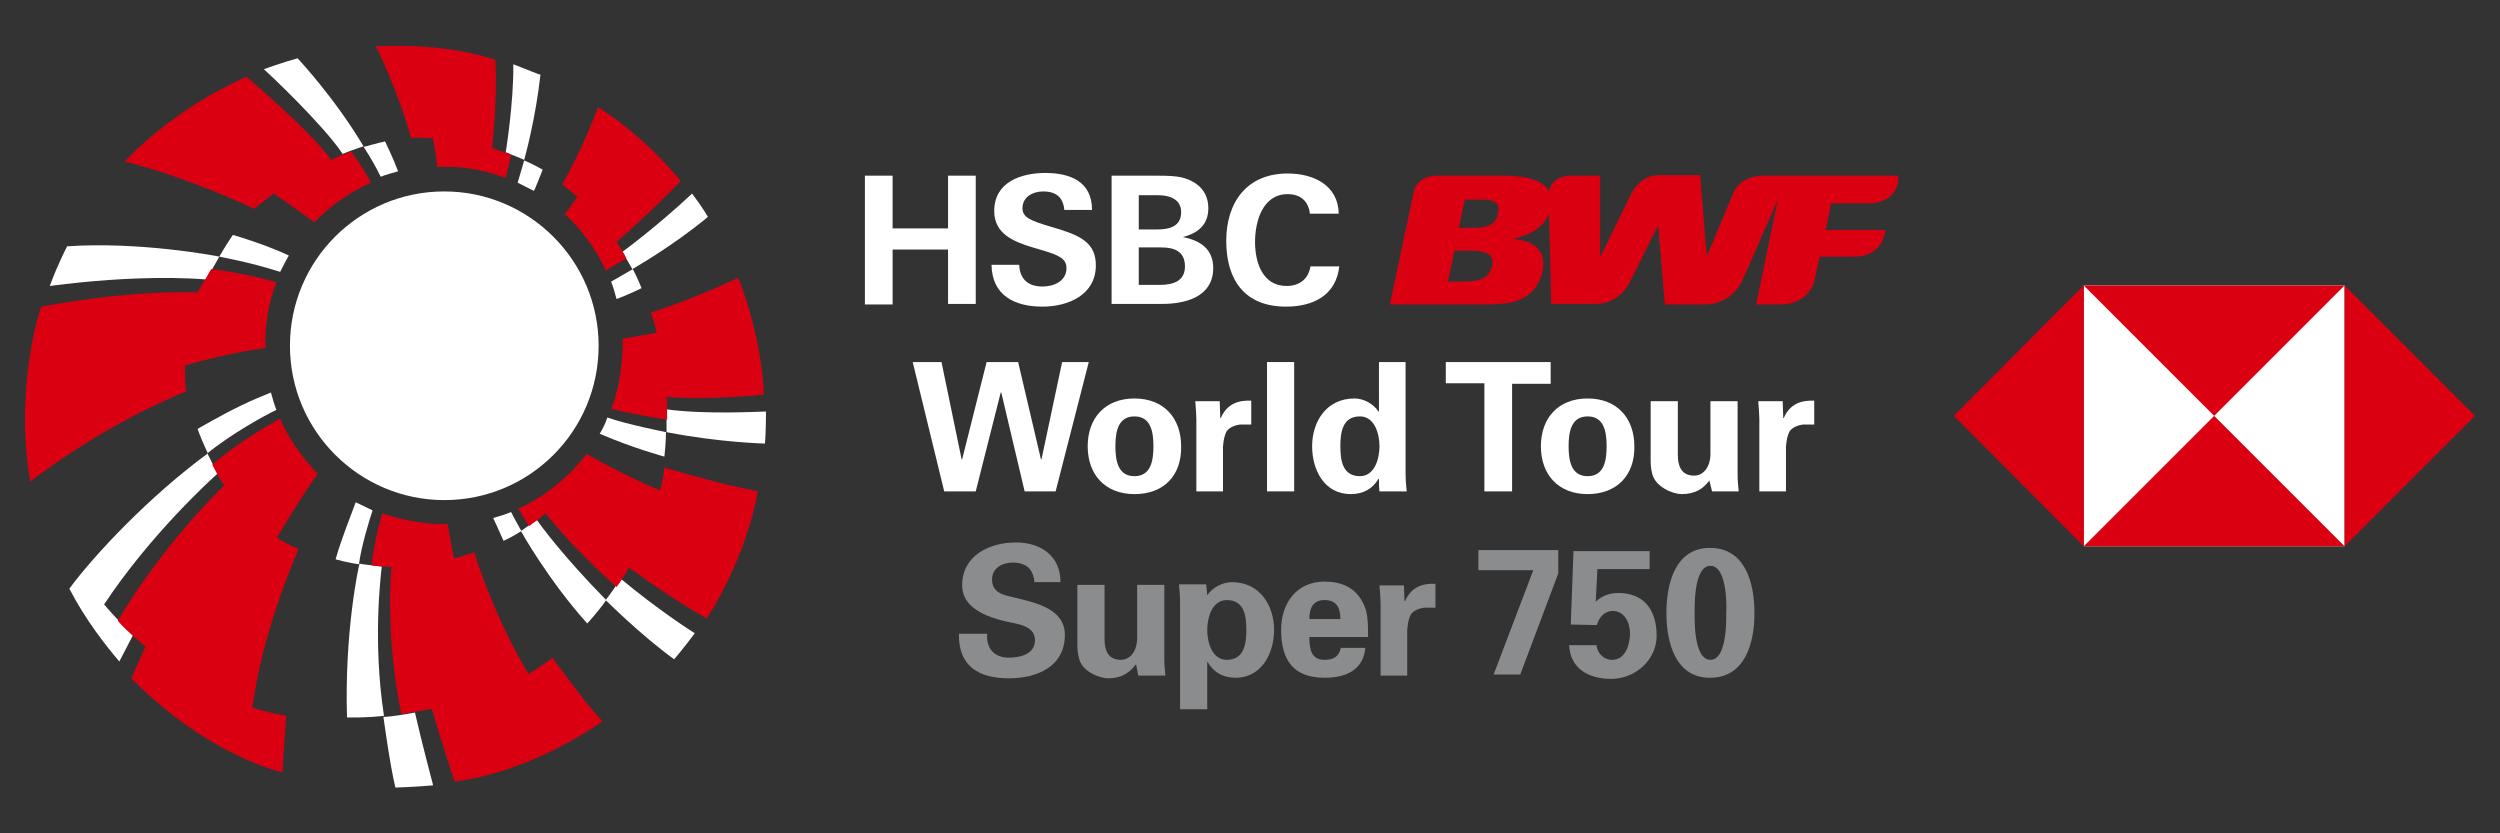 <?xml version="1.0" encoding="utf-8"?>
<!-- Generator: Adobe Illustrator 16.0.0, SVG Export Plug-In . SVG Version: 6.00 Build 0)  -->
<!DOCTYPE svg PUBLIC "-//W3C//DTD SVG 1.1//EN" "http://www.w3.org/Graphics/SVG/1.1/DTD/svg11.dtd">
<svg version="1.1" id="Layer_1" xmlns="http://www.w3.org/2000/svg" xmlns:xlink="http://www.w3.org/1999/xlink" x="0px" y="0px"
	 width="300px" height="100px" viewBox="0 0 300 100" enable-background="new 0 0 300 100" xml:space="preserve">
<rect x="0" y="0" width="300" height="100" fill="#333333" stroke="none"/>
<g>
	<rect x="250.051" y="34.252" fill="#FFFFFF" width="31.301" height="31.301"/>
	<g>
		<g>
			<g>
				<g>
					<path fill="#FFFFFF" d="M53.315,22.972c10.172,0,18.519,8.28,18.519,18.519s-8.282,18.521-18.519,18.521
						c-10.174,0-18.521-8.282-18.521-18.521S43.077,22.972,53.315,22.972"/>
				</g>
			</g>
		</g>
		<g>
			<g>
				<g>
					<g>
						<path fill="#FFFFFF" d="M33.621,32.622c0.326-0.652,0.652-1.305,1.044-1.957c-1.044-0.521-3.457-1.499-6.717-2.478
							c0,0-0.978,1.435-1.63,2.608c-0.587-0.131-9.651-1.825-18.259-1.238c0,0-1.108,2.086-2.087,4.76
							c10.369-1.37,17.281-0.913,18.78-0.782l0,0c0.261-0.457,0.521-0.913,0.717-1.24c0.327-0.586,0.522-0.912,0.849-1.499
							C26.514,30.861,29.708,31.383,33.621,32.622z"/>
					</g>
					<path fill="#FFFFFF" d="M14.189,74.421L14.189,74.421c-1.044-1.108-1.696-1.891-1.696-1.891
						c5.608-8.478,12.977-15.128,13.629-15.715l-0.586-1.108c-0.327-0.654-0.652-1.304-0.652-1.304
						c2.869-2.35,6.912-4.567,8.281-5.218c-0.261-0.653-0.456-1.369-0.652-2.087c-0.782,0.326-2.282,0.913-3.847,1.695
						c-2.152,1.042-4.956,2.674-4.956,2.674c0.326,0.913,0.652,1.694,1.238,2.936C18.102,59.425,11.45,66.4,8.32,70.64
						c1.956,3.781,4.435,6.912,6,8.736l1.694-3.26l0,0C14.842,75.14,14.189,74.421,14.189,74.421z"/>
					<g>
						<path fill="#FFFFFF" d="M45.815,67.965c-0.195,0-0.456,0-0.652-0.064c-0.326,0-0.521-0.064-0.521-0.064l0,0
							c-0.782-0.067-1.5-0.195-1.5-0.195c-0.064,0.128-1.825,8.085-1.5,18.452c0,0,2.218,0.066,4.435-0.195
							C44.708,76.964,45.686,69.141,45.815,67.965z"/>
						<path fill="#FFFFFF" d="M42.686,60.271c-0.456,1.24-1.826,4.694-2.412,6.848c0,0,1.629,0.455,2.804,0.587
							c0.26-2.087,1.238-5.281,1.631-6.456C44.055,60.924,43.337,60.597,42.686,60.271z"/>
						<g>
							<path fill="#FFFFFF" d="M51.945,94.114c0,0-1.239-4.629-2.151-8.608c-0.131,0-0.262,0.067-0.392,0.067
								c-0.326,0.063-1.108,0.195-1.108,0.195c-0.849,0.129-1.761,0.26-2.283,0.26c0,0,0.783,5.803,1.435,8.477
								c0,0,2.349-0.065,4.5-0.261V94.114z"/>
						</g>
					</g>
					<path fill="#FFFFFF" d="M59.184,62.161c0.261,0.522,0.913,2.021,1.239,2.739c0,0,0.913-0.391,2.151-1.173
						c-0.065-0.131-0.979-1.697-1.238-2.283C60.553,61.77,59.836,61.965,59.184,62.161z"/>
					<g>
						<path fill="#FFFFFF" d="M62.509,63.728c0.065,0.13,3.326,5.933,7.955,11.085c0,0,1.239-1.305,2.283-2.805
							c-5.087-5.151-7.956-9.064-8.348-9.651c-0.26,0.263-0.651,0.522-0.977,0.718C63.096,63.335,62.771,63.532,62.509,63.728z"/>
					</g>
					<path fill="#FFFFFF" d="M71.965,52.054c4.108,1.761,7.76,2.74,7.76,2.74c0.195-1.695,0.195-2.936,0.195-2.936
						s-4.891-0.978-7.043-1.759C72.682,50.75,72.356,51.403,71.965,52.054z"/>
					<g>
						<g>
							<path fill="#FFFFFF" d="M79.985,49.12c0,0.457,0,0.848,0,1.304c0,0.457,0,0.979,0,1.435
								c6.325,1.24,11.803,1.369,11.803,1.369c0.131-1.174,0.131-3.846,0.131-3.846C91.267,49.382,84.681,49.772,79.985,49.12z"/>
						</g>
					</g>
					<g>
						<g>
							<path fill="#FFFFFF" d="M83.05,23.231c-4.108,3.849-8.151,6.848-8.347,6.978c0.131,0.261,0.262,0.456,0.392,0.718
								c0.261,0.456,0.521,0.913,0.782,1.368c0,0,4.826-2.737,9.063-6.26C85.007,26.102,84.29,24.862,83.05,23.231z"/>
						</g>
						<g>
							<g>
								<path fill="#FFFFFF" d="M73.334,33.796c0.26,0.652,0.457,1.369,0.652,2.087c0.391-0.13,1.956-0.782,2.999-1.305
									c0,0-0.456-1.174-1.043-2.283L73.334,33.796z"/>
							</g>
						</g>
					</g>
					<g>
						<path fill="#FFFFFF" d="M62.9,19.254l-0.782,2.673c0.652,0.327,1.305,0.652,1.956,0.979c0.196-0.391,0.587-1.369,1.044-2.542
							C65.118,20.363,63.878,19.646,62.9,19.254z"/>
					</g>
					<g>
						<g>
							<path fill="#FFFFFF" d="M61.596,7.712c0.066,4.565-0.912,10.629-0.912,10.563l0,0c0.457,0.131,0.652,0.262,0.652,0.262l0,0
								c0,0,1.5,0.586,1.564,0.652c0.131-0.457,1.37-4.957,1.956-10.239C64.856,9.017,63.096,8.299,61.596,7.712z"/>
						</g>
					</g>
					<g>
						<path fill="#FFFFFF" d="M46.207,16.972c-0.652,0.131-2.544,0.652-2.544,0.652c-3.521-5.934-7.955-10.63-7.955-10.63
							c-2.087,0.588-3.651,1.175-4.043,1.305c0.521,0.456,7.108,6.651,9.456,10.173l0,0c0.195-0.065,0.586-0.261,0.979-0.392
							c0.717-0.261,1.499-0.521,1.499-0.521c1.109,1.695,1.761,3,2.087,3.652c0.652-0.262,1.369-0.457,2.086-0.652
							C47.25,19.123,46.207,16.972,46.207,16.972z"/>
					</g>
				</g>
				<g>
					<path fill="#FFFFFF" d="M73.855,70.377L73.855,70.377c-0.521,0.783-1.174,1.631-1.174,1.631
						c0.065,0.065,4.174,4.174,8.217,7.108c0,0,1.174-1.368,2.478-3.131c-0.457-0.26-4.565-2.933-8.868-6.521l0,0
						C74.377,69.727,74.116,70.052,73.855,70.377z"/>
				</g>
			</g>
			<g>
				<g>
					<g>
						<polygon fill="#DB0011" points="297,49.903 281.352,34.252 281.352,65.553 						"/>
						<polygon fill="#DB0011" points="265.701,49.903 281.352,34.252 250.051,34.252 						"/>
						<polygon fill="#DB0011" points="234.465,49.903 250.051,65.553 250.051,34.252 						"/>
						<polygon fill="#DB0011" points="265.701,49.903 250.051,65.553 281.352,65.553 						"/>
					</g>
					<g>
						<g>
							<path fill="#DB0011" d="M227.814,21.08h-13.237h-0.653h-2.282c-2.935,0-3.649,2.087-3.649,2.087l-3.131,7.498h-0.065
								l-0.784-9.65h-4.89c-2.349,0-3.327,2.152-3.327,2.152l-3.715,7.564h-0.066V21.08h-3.326c-2.215,0-2.672,1.239-2.804,1.892
								c-0.65-1.24-2.413-1.892-5.543-1.892h-7.891c-2.541,0-2.804,1.956-2.804,1.956l-2.868,13.498h11.152
								c3.259,0,4.304-0.326,5.477-1.174c0.781-0.587,1.436-1.564,1.694-2.804c0.522-2.673-1.304-3.718-3.39-3.847v-0.066
								c1.891-0.456,3.521-1.304,4.172-3.063l0.263,10.89h5.345c3.067,0,4.176-2.805,4.176-2.805l3.259-6.521h0.065l0.784,9.39
								h4.759c3.458,0,4.631-3.064,4.631-3.064l4.172-9.521l-2.608,12.585h2.871c3.649,0,4.172-2.999,4.172-2.999l0.587-2.739h4.108
								c3.131,0,3.588-2.412,3.588-2.412l0.194-0.783h-7.173l0.652-3.195h4.499c3.064,0,3.521-2.347,3.521-2.347L227.814,21.08z
								 M175.059,27.34l0.718-3.391h1.891c2.022,0,2.35,0.587,2.089,1.695c-0.196,1.043-0.914,1.695-2.805,1.695H175.059z
								 M173.755,33.796l0.784-3.717h1.891c2.218,0,2.869,0.586,2.608,1.825c-0.262,1.305-1.175,1.892-3.391,1.892H173.755z"/>
							<g>
								<g>
									<path fill="#FFFFFF" d="M113.764,29.948h-6.651v6.586h-3.326V21.08h3.326v6.325h6.651V21.08h3.325v15.39h-3.325V29.948z"/>
									<path fill="#FFFFFF" d="M125.109,36.796c-3.325,0-6.063-1.305-6.129-5.021h3.325c0.065,1.63,0.979,2.608,2.804,2.608
										c1.37,0,2.869-0.652,2.869-2.217c0-1.174-1.043-1.565-2.738-2.087l-1.108-0.326c-2.413-0.717-4.825-1.63-4.825-4.435
										c0-3.456,3.194-4.564,6.129-4.564c3,0,5.608,1.043,5.608,4.434h-3.326c-0.13-1.435-0.913-2.216-2.543-2.216
										c-1.238,0-2.479,0.652-2.479,2.021c0,1.109,1.045,1.5,3.196,2.152l1.305,0.391c2.673,0.849,4.304,1.761,4.304,4.305
										C131.501,35.426,128.109,36.796,125.109,36.796z"/>
									<path fill="#FFFFFF" d="M133.391,21.08h5.348c1.695,0,2.348,0.065,2.999,0.195c1.893,0.456,3.262,1.63,3.262,3.717
										c0,1.957-1.239,3-3.065,3.456c2.087,0.391,3.652,1.436,3.652,3.718c0,3.521-3.456,4.304-6.13,4.304h-6.065V21.08z
										 M138.804,27.535c1.499,0,2.934-0.326,2.934-2.086c0-1.565-1.435-2.022-2.737-2.022h-2.349v4.109L138.804,27.535
										L138.804,27.535z M139.129,34.188c1.566,0,3.066-0.392,3.066-2.218s-1.305-2.281-2.869-2.281h-2.675v4.499H139.129z"/>
									<path fill="#FFFFFF" d="M154.322,36.796c-4.954,0-7.172-3.196-7.172-7.891c0-4.63,2.478-8.086,7.368-8.086
										c3.066,0,6.065,1.369,6.13,4.825h-3.457c-0.194-1.565-1.174-2.348-2.673-2.348c-3,0-3.912,3.261-3.912,5.739
										c0,2.478,0.912,5.281,3.782,5.281c1.5,0,2.608-0.782,2.869-2.348h3.457C160.321,35.491,157.518,36.796,154.322,36.796z"/>
								</g>
							</g>
						</g>
						<g>
							<path fill="#FFFFFF" d="M118.393,43.446h3.783l2.738,11.672h0.065l2.478-11.672h3.196l-3.978,15.52h-3.718l-2.804-11.867
								h-0.066l-2.999,11.867h-3.782l-3.781-15.52h3.455l2.413,11.672h0.065L118.393,43.446z"/>
							<path fill="#FFFFFF" d="M136.13,59.293c-3.521,0-5.607-2.348-5.607-5.739c0-3.391,2.087-5.737,5.607-5.737
								c3.521,0,5.607,2.347,5.607,5.737C141.804,57.012,139.717,59.293,136.13,59.293z M136.13,57.141
								c1.957,0,2.283-1.824,2.283-3.587c0-1.76-0.326-3.586-2.283-3.586c-1.956,0-2.282,1.826-2.282,3.586
								C133.848,55.316,134.174,57.141,136.13,57.141z"/>
							<path fill="#FFFFFF" d="M146.368,48.207l0.065,1.956h0.065c0.718-1.695,2.086-2.151,3.651-2.086v2.868h-1.37
								c-0.521,0.064-1.238,0.327-1.563,0.783c-0.326,0.586-0.393,1.175-0.458,1.891v5.347h-3.195v-8.671
								c0-0.459-0.064-1.37-0.129-2.153h2.934V48.207z"/>
							<path fill="#FFFFFF" d="M155.301,43.446v15.52h-3.26v-15.52H155.301z"/>
							<path fill="#FFFFFF" d="M165.475,43.446h3.194v13.369c0,0.716,0.065,1.433,0.132,2.15h-3.263
								c-0.063-0.521-0.063-1.044-0.063-1.5h-0.066c-0.716,1.24-1.891,1.827-3.324,1.827c-3.194,0-4.631-2.936-4.631-5.739
								c0-2.935,1.695-5.737,5.086-5.737c1.108,0,2.284,0.651,2.869,1.565h0.066V43.446L165.475,43.446z M163.192,57.141
								c1.76,0,2.346-2.088,2.346-3.587c0-1.5-0.586-3.586-2.346-3.586c-2.087,0-2.349,1.891-2.349,3.586
								S161.105,57.141,163.192,57.141z"/>
							<path fill="#FFFFFF" d="M173.495,43.446h12.584v2.608h-4.629v12.911h-3.324V45.99h-4.631V43.446L173.495,43.446z"/>
							<path fill="#FFFFFF" d="M190.515,59.293c-3.522,0-5.608-2.348-5.608-5.739c0-3.391,2.086-5.737,5.608-5.737
								c3.521,0,5.607,2.347,5.607,5.737C196.188,57.012,194.036,59.293,190.515,59.293z M190.515,57.141
								c1.957,0,2.281-1.824,2.281-3.587c0-1.76-0.324-3.586-2.281-3.586s-2.282,1.826-2.282,3.586
								C188.232,55.316,188.558,57.141,190.515,57.141z"/>
							<path fill="#FFFFFF" d="M205.12,57.662c-0.715,0.979-1.695,1.631-3.324,1.631c-1.043,0-3.129-0.849-3.522-2.413
								c-0.194-0.652-0.194-1.368-0.194-1.695v-7.043h3.26v6.457c0,1.173,0.327,2.477,1.957,2.477c1.043,0,1.892-0.913,1.956-2.477
								v-6.457h3.261v8.87c0,0.65,0.065,1.304,0.13,1.954h-3.195L205.12,57.662z"/>
							<path fill="#FFFFFF" d="M213.924,48.207l0.066,1.956h0.064c0.718-1.695,2.086-2.151,3.653-2.086v2.868h-1.372
								c-0.521,0.064-1.236,0.327-1.563,0.783c-0.327,0.586-0.391,1.175-0.457,1.891v5.347h-3.194v-8.671
								c0-0.459-0.066-1.37-0.13-2.153h2.933V48.207z"/>
						</g>
					</g>
				</g>
				<g>
					<g>
						<path fill="#DB0011" d="M41.186,18.537L41.186,18.537c-0.391,0.131-0.848,0.391-1.435,0.652
							c-2.608-3.587-10.173-9.978-10.173-9.978c-9.26,4.108-14.606,10.173-14.606,10.173c7.824,1.956,15.52,5.673,15.52,5.673
							c0.848-0.652,1.63-1.305,2.348-1.826c0.392,0.262,2.349,1.565,4.891,3.456c0.913-1.043,3.521-3.325,6.781-4.761
							c-0.064-0.13-0.651-1.368-2.347-3.716C41.772,18.275,41.382,18.472,41.186,18.537L41.186,18.537z"/>
					</g>
					<g>
						<path fill="#DB0011" d="M33.165,33.86c-4.499-1.238-7.825-1.565-7.825-1.565c-0.195,0.327-0.456,0.783-0.718,1.24
							c-0.455,0.782-0.978,1.565-0.912,1.565c0,0-6.978-0.457-18.781,1.695c0,0-3.26,9.455-1.304,20.997
							c0,0,8.282-6.585,18.715-10.824c0,0-0.195-1.175-0.13-3.131c5.543-1.565,9.26-2.021,9.65-2.087
							C31.73,39.469,32.187,36.339,33.165,33.86z"/>
					</g>
					<g>
						<path fill="#DB0011" d="M33.621,50.229c-0.064,0.066-4.76,2.543-8.151,5.543l0.588,1.108c0.261,0.456,0.521,0.913,0.847,1.368
							c-0.912,0.913-7.368,7.175-12.78,16.237c0,0,0.587,0.718,1.76,1.763c0.458,0.391,0.979,0.846,1.566,1.368l-1.696,3.781
							c9.391,9.456,18.129,11.283,18.129,11.283l0.456-6.783c-2.479-0.456-4.043-0.979-4.043-0.979s0.783-8.021,5.543-19.041
							c0,0-0.979-0.325-2.608-1.368c0.064-0.132,3.194-5.349,4.891-7.63C36.229,54.857,34.534,52.51,33.621,50.229z"/>
					</g>
					<g>
						<path fill="#DB0011" d="M66.291,78.92c-0.913,0.719-1.892,1.37-2.868,1.956c-0.131-0.195-3.849-6.194-6.521-14.607
							c0,0-0.848,0.327-2.413,0.718c-0.131-0.521-0.586-3.062-0.782-4.107c-2.283,0.131-6.194-0.587-7.825-1.305
							c-0.065,0.132-1.044,3.718-1.304,6.262l0,0c0,0,0.195,0,0.521,0.064c0.261,0,0.456,0.064,0.651,0.064
							c0,0,0.849,0.066,1.24,0.066c-0.066,0.455-0.783,8.217,1.173,17.671c0,0,0.782-0.129,1.108-0.196
							c0.131,0,0.261-0.064,0.392-0.064c0.848-0.131,1.76-0.327,2.152-0.391c1.173,4.042,2.738,8.738,2.738,8.738
							c9.65-1.24,17.737-7.238,17.737-7.238C70.073,84.201,66.291,78.92,66.291,78.92z"/>
					</g>
					<g>
						<path fill="#DB0011" d="M91.657,47.359c-0.26-7.303-3.063-14.02-3.063-14.02c-6.326,2.934-10.499,4.173-10.499,4.173
							c0.26,0.718,0.521,1.565,0.716,2.413l-4.107,0.717c0.131,1.892-0.326,6.064-1.369,8.412c2.413,0.651,6.717,1.304,6.717,1.304
							c0-0.455,0-0.913,0-1.304c0-0.522,0-0.978-0.065-1.435C84.876,48.077,91.657,47.359,91.657,47.359z"/>
					</g>
					<g>
						<path fill="#DB0011" d="M71.769,12.863c0,0-1.761,4.825-4.304,9.261l1.825,1.5l-1.499,2.086
							c1.695,1.499,3.848,4.238,4.891,6.782c0.326-0.197,0.783-0.522,1.174-0.718c0.717-0.392,1.305-0.782,1.305-0.782
							c-0.131-0.261-0.262-0.522-0.391-0.718c-0.262-0.457-0.522-0.848-0.783-1.238c0.13-0.131,3.651-3.131,7.695-7.305
							C81.615,21.667,77.769,16.646,71.769,12.863z"/>
					</g>
					<g>
						<path fill="#DB0011" d="M60.684,21.341l0.652-2.738l0,0c0,0-0.262-0.131-0.652-0.262l0,0c-0.392-0.13-0.979-0.325-1.631-0.586
							c0.065-0.652,0.652-5.935,0.392-10.564c0,0-5.413-2.087-14.346-1.63c0,0,2.542,4.955,4.238,11.021c0,0,0.848-0.131,2.608,0
							c0.065,0.391,0.392,1.956,0.521,3.456C55.466,19.906,57.879,20.363,60.684,21.341z"/>
					</g>
					<path fill="#DB0011" d="M79.725,56.098c-0.065,0.848-0.261,1.76-0.521,2.738c-0.065,0-4.564-1.891-8.804-4.369
						c-2.151,2.804-4.955,5.086-8.217,6.586c0.457,0.717,1.305,2.087,1.305,2.087c0.326-0.261,0.652-0.521,0.979-0.716
						c0.586-0.459,0.979-0.85,0.979-0.85s2.673,3.587,8.542,8.87l0,0c0.261-0.327,0.456-0.653,0.586-0.849l0,0
						c0.262-0.392,0.588-0.849,0.913-1.5c4.892,3.653,9.325,6.13,9.325,6.13c5.021-7.889,6.13-15.26,6.13-15.26
						C85.397,57.857,79.725,56.098,79.725,56.098z"/>
				</g>
				<g>
					<g>
						<g>
							<path fill="#8A8C8E" d="M124.132,69.855c-0.131-1.564-0.978-2.347-2.608-2.347c-1.238,0-2.478,0.652-2.478,2.022
								c0,1.695,1.499,1.891,2.869,2.218c2.348,0.586,5.868,1.304,5.868,4.433c0,3.848-3.391,5.216-6.717,5.216
								c-3.521,0-6.064-1.368-5.999-5.345h3.392c-0.131,1.759,0.848,2.867,2.607,2.867c1.305,0,3.131-0.391,3.131-2.086
								c0-1.826-2.218-1.957-3.587-2.281c-2.151-0.522-5.151-1.567-5.151-4.306c0-3.586,3.261-5.151,6.456-5.151
								c2.999,0,5.347,1.632,5.347,4.76H124.132z"/>
							<path fill="#8A8C8E" d="M136.325,79.702c-0.717,0.979-1.695,1.695-3.325,1.695c-1.108,0-3.194-0.846-3.521-2.412
								c-0.196-0.651-0.196-1.369-0.196-1.76v-7.044h3.261v6.521c0,1.174,0.326,2.478,1.956,2.478c1.044,0,1.892-0.913,1.956-2.478
								v-6.521h3.261v8.935c0,0.651,0.065,1.304,0.13,1.955h-3.26L136.325,79.702z"/>
							<path fill="#8A8C8E" d="M144.868,71.422L144.868,71.422c0.652-0.913,1.826-1.566,2.935-1.566
								c3.391,0,5.087,2.805,5.087,5.738c0,2.805-1.5,5.739-4.631,5.739c-1.368,0-2.608-0.586-3.325-1.891h-0.065v5.672h-3.261
								V72.269c0-0.718-0.065-1.433-0.13-2.151h3.261L144.868,71.422z M147.217,79.181c2.086,0,2.347-1.955,2.347-3.587
								c0-1.695-0.261-3.586-2.347-3.586c-1.762,0-2.349,2.087-2.349,3.586C144.868,77.094,145.455,79.181,147.217,79.181z"/>
							<path fill="#8A8C8E" d="M157.127,76.443c0,1.434,0.195,2.737,1.826,2.737c1.108,0,1.695-0.391,1.956-1.433h2.934
								c-0.259,2.672-2.345,3.585-4.89,3.585c-3.717,0-5.217-2.086-5.217-5.739c0-3.259,1.891-5.803,5.217-5.803
								c2.022,0,3.718,0.718,4.631,2.608c0.324,0.586,0.455,1.24,0.521,1.955c0.064,0.653,0.064,1.371,0.064,2.089H157.127z
								 M160.844,74.29c0-1.173-0.326-2.282-1.891-2.282c-1.5,0-1.826,1.109-1.826,2.282H160.844z"/>
							<path fill="#8A8C8E" d="M168.474,70.182l0.064,1.958h0.067c0.717-1.695,2.086-2.153,3.649-2.088v2.87h-1.368
								c-0.522,0.063-1.24,0.327-1.564,0.781c-0.326,0.587-0.392,1.24-0.458,1.956v5.412h-3.194v-8.672
								c0-0.455-0.064-1.368-0.132-2.152h2.936V70.182z"/>
							<path fill="#8A8C8E" d="M186.992,66.01v2.804l-4.562,12.129h-3.195l4.759-12.52h-6.585V66.01H186.992z"/>
							<path fill="#8A8C8E" d="M191.56,77.289c0.063,1.045,0.846,1.892,1.891,1.892c1.63,0,2.149-1.892,2.149-3.195
								c0-1.237-0.65-2.673-2.086-2.673c-0.978,0-1.63,0.782-1.891,1.695l-3.131-0.064l0.327-8.805h9.13v2.152h-6.262l-0.196,3.913
								c0.719-0.718,1.698-1.044,2.74-1.044c2.673,0,4.565,1.63,4.565,5.151c0,2.74-2.414,5.153-5.479,5.153
								c-2.608,0-4.89-1.175-5.021-4.044h3.263V77.289z"/>
							<path fill="#8A8C8E" d="M205.188,81.333c-4.109,0-5.217-4.172-5.217-7.76c0-3.651,1.107-7.825,5.217-7.825
								c4.236,0,5.346,4.174,5.346,7.825C210.533,77.161,209.424,81.333,205.188,81.333z M205.252,67.9
								c-2.086,0-1.891,5.28-1.891,5.673c0,0.391-0.195,5.607,1.891,5.607s1.891-5.282,1.891-5.607
								C207.208,73.181,207.338,67.9,205.252,67.9z"/>
						</g>
					</g>
				</g>
			</g>
		</g>
	</g>
</g>
</svg>

